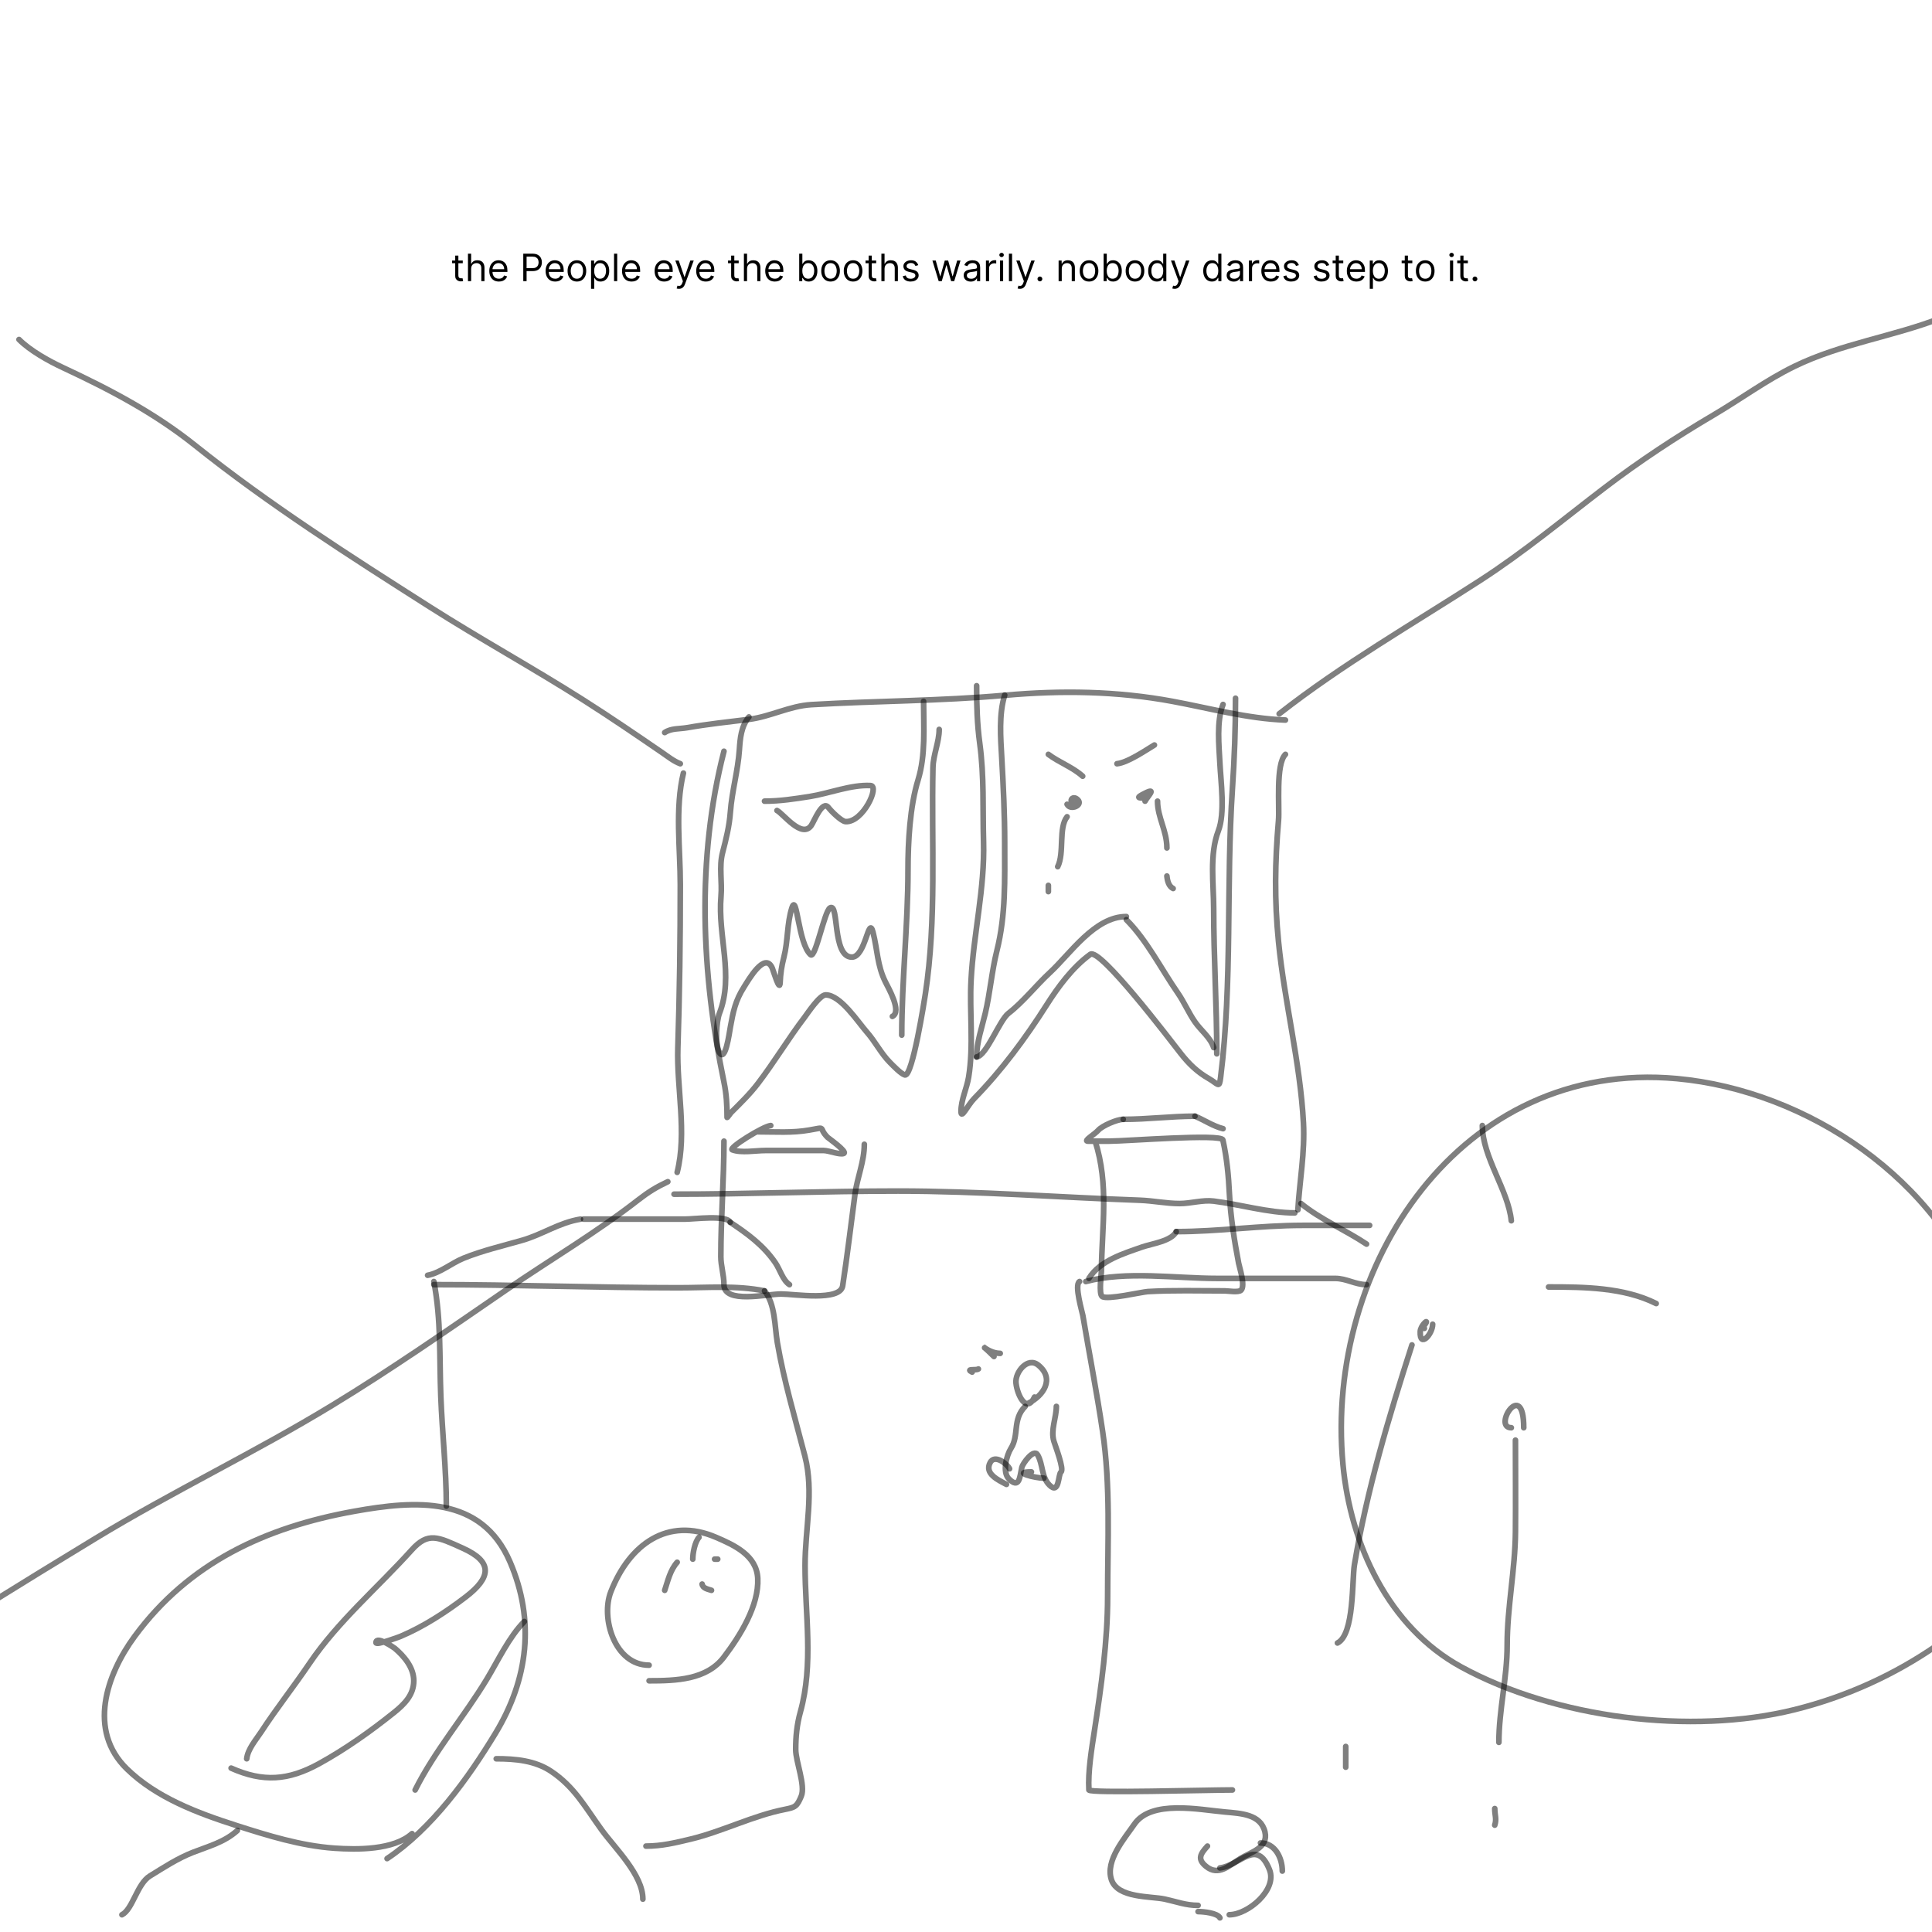 <svg width="1024" height="1024" viewBox="0 0 1024 1024" fill="none" xmlns="http://www.w3.org/2000/svg">
<g clip-path="url(#clip0_27_69)">
<path d="M759.339 701.872C759.339 707.066 752.408 714.84 752.757 705.773C752.872 702.779 756.566 699.404 755.926 700.897C755.188 702.619 752.824 704.066 754.951 704.066" stroke="black" stroke-opacity="0.5" stroke-width="3" stroke-linecap="round"/>
<path d="M801.028 756.725C790.877 756.725 807.611 730.171 807.611 756.725" stroke="black" stroke-opacity="0.5" stroke-width="3" stroke-linecap="round"/>
<path d="M748.369 712.843C736.109 750.985 724.444 789.96 717.895 829.253C716.51 837.565 717.896 866.308 708.875 870.819" stroke="black" stroke-opacity="0.5" stroke-width="3" stroke-linecap="round"/>
<path d="M803.222 763.307C803.222 779.558 803.364 795.815 803.222 812.065C803.046 832.109 798.834 851.919 798.834 871.916C798.834 889.378 794.445 906.313 794.445 923.478" stroke="black" stroke-opacity="0.5" stroke-width="3" stroke-linecap="round"/>
<path d="M792.252 958.583C792.252 962.224 793.344 964.085 792.252 967.36" stroke="black" stroke-opacity="0.5" stroke-width="3" stroke-linecap="round"/>
<path d="M713.264 925.672V936.642" stroke="black" stroke-opacity="0.5" stroke-width="3" stroke-linecap="round"/>
<path d="M820.775 682.125C839.654 682.125 860.666 682.324 877.822 690.902" stroke="black" stroke-opacity="0.5" stroke-width="3" stroke-linecap="round"/>
<path d="M801.029 647.02C799.398 630.717 785.67 613.28 785.67 596.555" stroke="black" stroke-opacity="0.5" stroke-width="3" stroke-linecap="round"/>
<path d="M639.97 978.473C636.167 982.698 634.511 985.355 639.235 989.22C645.823 994.609 651.502 988.76 657.421 985.086C662.848 981.718 672.39 979.382 670.463 971.034C668.271 961.533 657.723 961.158 649.155 960.379C635.529 959.141 610.156 953.844 601.21 966.901C596.147 974.289 585.7 986.135 589.086 996.292C592.37 1006.15 609.843 1004.94 617.375 1006.58C623.671 1007.95 628.542 1009.89 635.01 1009.89" stroke="black" stroke-opacity="0.5" stroke-width="3" stroke-linecap="round"/>
<path d="M646.584 990.046C657.417 988.692 666.117 974.126 672.852 990.965C677.121 1001.64 661.377 1014.85 651.544 1014.85" stroke="black" stroke-opacity="0.5" stroke-width="3" stroke-linecap="round"/>
<path d="M635.01 1013.19C638.051 1013.19 645.317 1013.97 646.583 1016.5" stroke="black" stroke-opacity="0.5" stroke-width="3" stroke-linecap="round"/>
<path d="M668.076 976.82C675.774 976.82 679.649 984.675 679.649 991.699" stroke="black" stroke-opacity="0.5" stroke-width="3" stroke-linecap="round"/>
<path d="M218.389 971.86C208.622 980.651 189.151 980.404 177.241 979.576C159.449 978.338 141.867 972.868 124.98 967.452C104.694 960.945 82.77 952.736 67.207 937.509C46.46 917.21 56.246 887.866 71.341 867.337C100.103 828.221 140.754 809.478 187.712 801.023C220.377 795.142 255.136 792.654 270.283 827.751C283.694 858.824 279.982 889.97 262.66 918.588C248.139 942.579 228.873 969.28 205.163 985.086" stroke="black" stroke-opacity="0.5" stroke-width="3" stroke-linecap="round"/>
<path d="M130.766 932.182C131.343 926.996 135.721 922.083 138.482 917.854C146.541 905.504 155.742 893.888 164.015 881.666C179.14 859.322 200.233 841.474 218.206 821.505C226.973 811.763 232.186 814.672 245.301 820.587C261.314 827.809 260.404 836.023 246.862 846.396C236.314 854.475 224.495 862.15 212.235 867.337C212.187 867.358 199.285 872.28 199.285 870.644C199.285 866.691 208.924 873.357 209.296 873.675C214.295 877.933 219.308 883.884 219.308 890.85C219.308 898.383 214.188 903.396 208.745 907.75C196.357 917.661 183.078 927.098 169.159 934.754C152.855 943.721 139.528 944.71 122.5 937.142" stroke="black" stroke-opacity="0.5" stroke-width="3" stroke-linecap="round"/>
<path d="M220.041 948.715C230.436 927.924 246.047 909.839 258.066 889.932C263.843 880.364 269.894 867.45 277.905 859.438" stroke="black" stroke-opacity="0.5" stroke-width="3" stroke-linecap="round"/>
<path d="M340.731 1006.58C340.731 993.687 325.938 979.613 318.871 969.84C309.954 957.508 304.453 947.063 292.051 938.795C283.555 933.131 273.205 932.182 263.027 932.182" stroke="black" stroke-opacity="0.5" stroke-width="3" stroke-linecap="round"/>
<path d="M125.806 970.207C118.894 976.427 110.717 978.483 102.292 981.78C94.007 985.022 87.043 989.67 79.514 994.271C72.648 998.467 70.332 1012 64.635 1014.85" stroke="black" stroke-opacity="0.5" stroke-width="3" stroke-linecap="round"/>
<path d="M344.036 882.584C325.822 882.584 318.322 857.624 323.738 843.732C333.56 818.536 353.882 803.796 379.489 814.8C389.236 818.989 401.045 824.405 401.625 836.568C402.316 851.078 392.178 867.082 383.714 878.267C374.536 890.395 358.274 890.85 344.036 890.85" stroke="black" stroke-opacity="0.5" stroke-width="3" stroke-linecap="round"/>
<path d="M378.754 826.373H380.407" stroke="black" stroke-opacity="0.5" stroke-width="3" stroke-linecap="round"/>
<path d="M372.143 839.599C372.428 841.886 375.281 842.299 377.102 842.906" stroke="black" stroke-opacity="0.5" stroke-width="3" stroke-linecap="round"/>
<path d="M358.916 828.026C355.215 832.189 354.017 837.764 352.303 842.906" stroke="black" stroke-opacity="0.5" stroke-width="3" stroke-linecap="round"/>
<path d="M370.488 814.8C368.309 817.252 367.182 823.059 367.182 826.373" stroke="black" stroke-opacity="0.5" stroke-width="3" stroke-linecap="round"/>
<path d="M548.321 740.466C544.144 749.341 539.19 739.647 538.493 733.026C537.905 727.441 544.618 718.883 550.341 723.565C559.138 730.763 553.113 739.723 545.014 743.772" stroke="black" stroke-opacity="0.5" stroke-width="3" stroke-linecap="round"/>
<path d="M543.361 745.425C536.48 752.306 540.294 760.638 535.83 767.652C533.514 771.291 531.126 780.217 534.727 783.818C540.394 789.484 540.5 782.687 541.616 777.664C542.029 775.805 547.891 767.498 549.974 771.143C552.869 776.209 551.887 782.792 556.22 787.124C561.547 792.451 560.755 781.439 562.374 780.144C564.108 778.756 559.335 766.341 558.608 763.979C556.754 757.953 559.894 751.479 559.894 745.425" stroke="black" stroke-opacity="0.5" stroke-width="3" stroke-linecap="round"/>
<path d="M533.44 786.757C529.078 784.447 521.666 781.115 524.806 775.184C527.185 770.692 533.703 775.709 535.093 778.49" stroke="black" stroke-opacity="0.5" stroke-width="3" stroke-linecap="round"/>
<path d="M546.667 780.144C536.017 780.144 548.638 783.45 553.28 783.45" stroke="black" stroke-opacity="0.5" stroke-width="3" stroke-linecap="round"/>
<path d="M530.135 717.32C522.624 717.32 516.703 708.847 526.829 718.973" stroke="black" stroke-opacity="0.5" stroke-width="3" stroke-linecap="round"/>
<path d="M518.562 725.586C517.579 726.446 511.395 725.309 515.255 727.239" stroke="black" stroke-opacity="0.5" stroke-width="3" stroke-linecap="round"/>
<path d="M362.223 409.751C357.709 428.371 360.569 449.911 360.569 468.901C360.569 497.723 360.217 526.435 359.283 555.238C358.585 576.797 364.201 600.229 358.916 621.369" stroke="black" stroke-opacity="0.5" stroke-width="3" stroke-linecap="round"/>
<path d="M357.262 632.941C396.694 632.941 436.449 631.288 476.021 631.288C518.832 631.288 561.472 634.659 604.149 636.156C611.201 636.403 618.21 637.901 625.182 637.901C631.15 637.901 637.449 635.887 643.276 636.615C657.21 638.357 672.305 642.861 686.261 642.861" stroke="black" stroke-opacity="0.5" stroke-width="3" stroke-linecap="round"/>
<path d="M687.916 641.208C688.811 625.988 691.694 610.625 690.855 595.1C689.102 562.664 680.794 531.253 677.629 499.027C675.438 476.724 675.736 457.246 677.629 434.917C678.256 427.52 676.039 405.095 681.303 399.831" stroke="black" stroke-opacity="0.5" stroke-width="3" stroke-linecap="round"/>
<path d="M681.302 381.645C660.937 380.852 641.379 375.428 621.417 371.726C591.925 366.256 562.525 365.84 532.692 368.511C498.505 371.573 464.305 371.459 430.098 373.471C418.502 374.153 408.232 379.882 396.941 381.278C385.983 382.632 375.142 383.779 364.243 385.687C360.027 386.425 355.833 385.905 352.303 388.258" stroke="black" stroke-opacity="0.5" stroke-width="3" stroke-linecap="round"/>
<path d="M360.57 404.791C357.106 403.492 354.126 401.073 351.11 399.005C337.241 389.495 323.327 380.013 309.135 370.991C282.424 354.011 254.665 338.767 227.941 321.76C185.771 294.925 142.492 267.344 103.396 236.066C81.859 218.837 58.18 206.43 33.316 194.827C25.778 191.309 16 185.869 10.078 179.947" stroke="black" stroke-opacity="0.5" stroke-width="3" stroke-linecap="round"/>
<path d="M689.568 637.901C699.787 646.262 713.26 652.043 724.287 659.394" stroke="black" stroke-opacity="0.5" stroke-width="3" stroke-linecap="round"/>
<path d="M383.715 398.178C369.023 455.315 371.768 516.169 383.715 573.516C385.029 579.819 385.369 585.861 385.369 592.253C385.369 592.576 387.227 589.935 387.481 589.681C392.551 584.611 397.426 579.912 401.81 574.159C410.491 562.764 417.838 550.464 426.517 539.073C428.017 537.103 434.444 527.316 437.63 527.316C445.546 527.316 454.823 541.81 459.398 546.972C463.836 551.978 467.003 558.434 471.706 563.137C473.247 564.678 477.484 569.161 479.605 569.75C483.615 570.864 490.038 529.607 490.443 526.949C496.502 487.131 493.613 446.886 494.484 406.812C494.632 400.017 497.791 393.234 497.791 386.605" stroke="black" stroke-opacity="0.5" stroke-width="3" stroke-linecap="round"/>
<path d="M517.63 363.459C517.63 373.716 517.898 383.767 519.283 393.953C521.686 411.623 520.81 428.368 521.304 446.123C521.995 471 516.02 494.692 514.69 519.417C513.779 536.38 516.141 554.046 513.405 570.852C512.416 576.923 509.363 582.876 509.363 589.038C509.363 593.627 512.737 585.937 516.344 582.241C531.012 567.21 543.498 550.325 554.736 532.643C560.875 522.985 568.469 512.669 577.882 505.824C582.935 502.149 620.014 550.921 625.826 558.361C630.135 563.876 634.629 568.206 640.706 571.679C645.789 574.584 646.187 577.156 646.952 571.036C653.299 520.256 649.803 469.025 653.197 418.109C654.269 402.03 654.85 386.175 654.85 370.073" stroke="black" stroke-opacity="0.5" stroke-width="3" stroke-linecap="round"/>
<path d="M396.94 379.992C392.792 385.062 392.318 391.216 391.888 397.443C391.123 408.54 387.926 419.427 387.112 430.417C386.554 437.95 384.872 444.607 382.979 451.909C381.032 459.42 382.817 467.413 382.152 475.055C380.312 496.223 389.143 516.95 381.326 537.052C379.724 541.17 378.878 553.477 381.234 557.718C384.437 563.484 386.504 547.744 387.112 544.4C388.61 536.162 389.714 530.405 394.368 523.091C396.81 519.254 405.445 504.085 409.339 513.172C409.859 514.384 413.265 526.067 413.473 520.887C413.667 516.023 414.271 512.047 415.493 507.293C417.69 498.753 417.076 489.466 419.718 481.209C422.432 472.729 422.984 500.093 429.638 506.008C432.198 508.283 436.917 483.047 439.925 481.209C444.844 478.203 440.959 507.293 451.498 507.293C458.857 507.293 460.316 484.784 462.703 494.067C465.112 503.434 464.903 511.693 469.316 520.52C470.988 523.864 478.089 536.156 472.99 538.705" stroke="black" stroke-opacity="0.5" stroke-width="3" stroke-linecap="round"/>
<path d="M477.951 548.625C477.951 519.358 481.258 490.313 481.258 461.002C481.258 446.274 482.252 427.507 486.585 413.425C490.674 400.134 489.524 385.69 489.524 371.726" stroke="black" stroke-opacity="0.5" stroke-width="3" stroke-linecap="round"/>
<path d="M532.508 368.419C529.35 378.684 530.356 391.024 530.947 401.668C531.784 416.744 532.508 431.516 532.508 446.674C532.508 466.289 533.152 484.789 528.375 503.895C525.651 514.792 524.795 526.113 522.221 537.052C520.438 544.631 517.629 552.367 517.629 560.198" stroke="black" stroke-opacity="0.5" stroke-width="3" stroke-linecap="round"/>
<path d="M517.629 560.198C522.888 559.541 529.747 540.73 534.529 537.052C542.211 531.143 549.295 522.101 556.481 515.468C567.235 505.54 580.191 485.801 596.986 485.801" stroke="black" stroke-opacity="0.5" stroke-width="3" stroke-linecap="round"/>
<path d="M596.986 487.454C607.792 498.26 615.522 513.677 624.265 526.306C627.639 531.179 629.932 536.696 633.358 541.645C636.621 546.358 641.43 549.696 643.278 555.238" stroke="black" stroke-opacity="0.5" stroke-width="3" stroke-linecap="round"/>
<path d="M644.931 558.545C644.931 533.062 643.277 507.223 643.277 481.668C643.277 468.51 640.957 452.817 645.757 440.336C649.381 430.916 647.065 414.41 646.584 404.791C646.104 395.194 644.676 382.282 648.237 373.379" stroke="black" stroke-opacity="0.5" stroke-width="3" stroke-linecap="round"/>
<path d="M405.207 424.63C413.387 424.63 421.174 423.429 429.271 422.15C439.375 420.555 451.155 415.794 461.418 416.364C466.333 416.637 457.386 435.979 448.192 435.468C445.915 435.342 440.427 429.799 439.099 428.029C435.909 423.776 431.5 435.33 430.006 437.489C425.011 444.704 415.131 431.246 411.82 429.59" stroke="black" stroke-opacity="0.5" stroke-width="3" stroke-linecap="round"/>
<path d="M570.534 426.284C565.531 425.728 568.206 420.833 571.269 423.896C574.136 426.763 567.315 429.765 565.574 426.284" stroke="black" stroke-opacity="0.5" stroke-width="3" stroke-linecap="round"/>
<path d="M606.905 422.977C602.856 422.977 602.184 422.766 606.905 420.405C613.368 417.174 608.145 422.15 606.905 424.63" stroke="black" stroke-opacity="0.5" stroke-width="3" stroke-linecap="round"/>
<path d="M613.518 424.63C613.518 433.33 618.477 440.177 618.477 449.429" stroke="black" stroke-opacity="0.5" stroke-width="3" stroke-linecap="round"/>
<path d="M565.573 432.897C560.914 438.72 564.25 452.076 560.613 459.349" stroke="black" stroke-opacity="0.5" stroke-width="3" stroke-linecap="round"/>
<path d="M555.654 469.268V472.575" stroke="black" stroke-opacity="0.5" stroke-width="3" stroke-linecap="round"/>
<path d="M618.479 464.309C618.749 467.015 619.504 469.781 621.785 470.922" stroke="black" stroke-opacity="0.5" stroke-width="3" stroke-linecap="round"/>
<path d="M592.025 404.791C597.788 404.151 606.878 397.864 611.865 394.872" stroke="black" stroke-opacity="0.5" stroke-width="3" stroke-linecap="round"/>
<path d="M573.84 411.404C568.499 406.597 561.367 404.116 555.654 399.831" stroke="black" stroke-opacity="0.5" stroke-width="3" stroke-linecap="round"/>
<path d="M408.513 596.57C404.478 596.936 385.814 608.563 388.123 609.428C392.898 611.219 400.584 609.796 405.574 609.796C415.922 609.796 426.27 609.796 436.618 609.796C439.162 609.796 445.13 612.178 447.181 611.357C449.382 610.477 439.113 603.289 438.639 602.815C433.378 597.554 438.697 597.2 428.903 598.958C420.074 600.542 410.839 599.876 401.9 599.876" stroke="black" stroke-opacity="0.5" stroke-width="3" stroke-linecap="round"/>
<path d="M383.714 604.836C383.714 625.216 382.061 645.518 382.061 666.007C382.061 670.991 383.714 675.762 383.714 680.886C383.714 691.239 406.37 685.846 414.024 685.846C420.955 685.846 445.348 689.859 446.63 681.529C449.1 665.472 451.004 649.133 453.151 633.033C454.355 624.003 458.111 615.662 458.111 606.489" stroke="black" stroke-opacity="0.5" stroke-width="3" stroke-linecap="round"/>
<path d="M580.453 604.836C587.873 627.92 584.005 650.103 583.76 673.906C583.745 675.296 582.339 685.701 584.127 687.132C586.622 689.128 605.203 684.741 608.375 684.56C621.933 683.785 635.579 684.193 649.155 684.193C650.9 684.193 656.449 685.165 657.789 683.825C660.165 681.449 656.964 671.906 656.503 669.497C654.237 657.629 652.24 645.125 651.635 633.033C651.135 623.021 650.288 613.835 648.145 604.193C647.391 600.798 596.737 604.836 587.893 604.836C584.127 604.836 580.361 604.836 576.596 604.836C573.975 604.836 580.309 601.131 582.015 599.141C584.173 596.623 592.215 593.263 595.333 593.263" stroke="black" stroke-opacity="0.5" stroke-width="3" stroke-linecap="round"/>
<path d="M595.332 593.263C608.32 593.263 620.746 591.61 633.357 591.61" stroke="black" stroke-opacity="0.5" stroke-width="3" stroke-linecap="round"/>
<path d="M633.357 591.61C638.352 593.681 643.048 596.926 648.237 598.223" stroke="black" stroke-opacity="0.5" stroke-width="3" stroke-linecap="round"/>
<path d="M229.961 679.233C233.878 699.799 232.848 719.23 233.635 740.036C234.37 759.471 236.574 778.821 236.574 798.268" stroke="black" stroke-opacity="0.5" stroke-width="3" stroke-linecap="round"/>
<path d="M229.961 680.886C273.203 680.886 316.4 682.539 359.65 682.539C374.855 682.539 390.296 681.21 405.207 684.193" stroke="black" stroke-opacity="0.5" stroke-width="3" stroke-linecap="round"/>
<path d="M405.207 684.193C410.956 691.22 410.557 703.064 412.004 711.563C415.446 731.785 421.481 751.858 426.607 771.724C431.549 790.874 426.699 810.299 426.699 829.772C426.699 855.782 431.28 881.966 424.219 907.383C422.384 913.991 421.739 920.384 421.739 927.222C421.739 933.707 427.05 946.388 424.679 952.021C422.427 957.368 421.618 957.907 416.045 959.002C398.975 962.355 382.837 970.748 365.896 974.8C357.957 976.698 350.673 978.473 342.383 978.473" stroke="black" stroke-opacity="0.5" stroke-width="3" stroke-linecap="round"/>
<path d="M226.654 675.926C233.131 674.749 239.44 669.412 245.575 666.925C255.83 662.768 266.228 660.426 276.803 657.373C287.723 654.221 296.094 648.096 307.664 646.167" stroke="black" stroke-opacity="0.5" stroke-width="3" stroke-linecap="round"/>
<path d="M309.318 646.167C327.198 646.167 345.078 646.167 362.958 646.167C368.033 646.167 385.043 643.863 387.022 647.821" stroke="black" stroke-opacity="0.5" stroke-width="3" stroke-linecap="round"/>
<path d="M387.021 647.821C396.228 653.958 404.551 659.984 410.902 669.221C413.515 673.022 414.827 678.482 418.433 680.886" stroke="black" stroke-opacity="0.5" stroke-width="3" stroke-linecap="round"/>
<path d="M572.186 679.233C569.264 680.903 573.629 695.44 573.931 697.235C577.375 717.682 581.358 738.081 584.402 758.589C588.689 787.472 587.066 817.083 587.066 846.212C587.066 869.953 583.689 893.876 580.085 917.303C578.6 926.96 576.578 939.061 577.146 948.715C577.254 950.549 639.903 948.715 653.196 948.715" stroke="black" stroke-opacity="0.5" stroke-width="3" stroke-linecap="round"/>
<path d="M575.492 679.233C596.968 673.506 622.988 677.58 645.113 677.58C655.553 677.58 665.993 677.58 676.433 677.58C686.843 677.58 697.252 677.58 707.661 677.58C713.638 677.58 718.308 680.886 724.286 680.886" stroke="black" stroke-opacity="0.5" stroke-width="3" stroke-linecap="round"/>
<path d="M577.146 677.579C582.985 668.092 595.642 664.379 605.344 660.955C610.334 659.194 620.896 657.865 623.438 652.781" stroke="black" stroke-opacity="0.5" stroke-width="3" stroke-linecap="round"/>
<path d="M623.438 652.781C645.929 652.781 667.885 649.474 690.395 649.474C702.243 649.474 714.091 649.474 725.94 649.474" stroke="black" stroke-opacity="0.5" stroke-width="3" stroke-linecap="round"/>
<path d="M1051.16 693.096C1028.59 625.401 957.832 578.009 888.793 571.688C774.331 561.209 701.946 670.638 711.801 776.228C715.748 818.524 735.8 862.362 774.455 883.496C824.231 910.71 896.318 919.772 951.081 906.168C1006.34 892.441 1052.94 859.527 1086.02 813.284C1117.57 769.167 1120.56 725.299 1114.79 673.349" stroke="black" stroke-opacity="0.5" stroke-width="3" stroke-linecap="round"/>
<path d="M677.996 378.339C711.52 352.085 748.823 330.703 784.54 307.616C807.837 292.557 828.686 275.158 850.67 258.385C868.849 244.516 888.45 231.591 908.167 219.993C922.356 211.646 936.29 201.374 951.06 194.184C975.951 182.066 1003.43 178.423 1028.95 168.466C1036.2 165.636 1042.42 161.522 1046.67 155.148" stroke="black" stroke-opacity="0.5" stroke-width="3" stroke-linecap="round"/>
<path d="M353.955 626.328C347.926 629.165 343.668 631.769 338.157 636.064C315.985 653.345 291.519 667.727 268.353 683.641C237.977 704.508 207.622 725.644 176.137 744.812C135.12 769.784 91.706 790.434 50.673 815.351C11.867 838.917 -26.816 862.841 -64.963 887.452C-76 894.572 -87.574 903.304 -99.039 909.036" stroke="black" stroke-opacity="0.5" stroke-width="3" stroke-linecap="round"/>
<path d="M245.278 138.091V139.511H239.625V138.091H245.278ZM241.273 135.477H242.949V145.875C242.949 146.348 243.018 146.704 243.155 146.94C243.297 147.172 243.477 147.329 243.695 147.409C243.917 147.485 244.152 147.523 244.398 147.523C244.582 147.523 244.734 147.513 244.852 147.494C244.971 147.471 245.065 147.452 245.136 147.438L245.477 148.943C245.364 148.986 245.205 149.028 245.001 149.071C244.798 149.118 244.54 149.142 244.227 149.142C243.754 149.142 243.29 149.04 242.835 148.837C242.385 148.633 242.011 148.323 241.713 147.906C241.42 147.49 241.273 146.964 241.273 146.33V135.477ZM249.71 142.438V149H248.034V134.455H249.71V139.795H249.852C250.108 139.232 250.491 138.785 251.003 138.453C251.519 138.117 252.205 137.949 253.062 137.949C253.806 137.949 254.457 138.098 255.016 138.396C255.574 138.69 256.008 139.142 256.315 139.753C256.628 140.359 256.784 141.131 256.784 142.068V149H255.108V142.182C255.108 141.315 254.883 140.645 254.433 140.172C253.988 139.694 253.37 139.455 252.58 139.455C252.03 139.455 251.538 139.571 251.102 139.803C250.671 140.035 250.33 140.373 250.08 140.818C249.833 141.263 249.71 141.803 249.71 142.438ZM264.424 149.227C263.373 149.227 262.467 148.995 261.704 148.531C260.947 148.062 260.362 147.409 259.95 146.571C259.543 145.728 259.339 144.748 259.339 143.631C259.339 142.513 259.543 141.528 259.95 140.676C260.362 139.819 260.935 139.152 261.669 138.673C262.407 138.19 263.269 137.949 264.254 137.949C264.822 137.949 265.383 138.044 265.937 138.233C266.491 138.422 266.995 138.73 267.45 139.156C267.904 139.578 268.267 140.136 268.537 140.832C268.806 141.528 268.941 142.385 268.941 143.403V144.114H260.532V142.665H267.237C267.237 142.049 267.114 141.5 266.868 141.017C266.626 140.534 266.28 140.153 265.831 139.874C265.386 139.594 264.86 139.455 264.254 139.455C263.586 139.455 263.009 139.62 262.521 139.952C262.038 140.278 261.666 140.705 261.406 141.23C261.145 141.756 261.015 142.319 261.015 142.92V143.886C261.015 144.71 261.157 145.409 261.441 145.982C261.73 146.55 262.13 146.983 262.642 147.281C263.153 147.575 263.747 147.722 264.424 147.722C264.865 147.722 265.262 147.66 265.618 147.537C265.977 147.409 266.288 147.22 266.548 146.969C266.808 146.713 267.01 146.396 267.152 146.017L268.771 146.472C268.6 147.021 268.314 147.504 267.912 147.92C267.509 148.332 267.012 148.654 266.42 148.886C265.828 149.114 265.163 149.227 264.424 149.227ZM277.343 149V134.455H282.258C283.399 134.455 284.332 134.661 285.056 135.072C285.786 135.48 286.325 136.031 286.676 136.727C287.026 137.423 287.201 138.2 287.201 139.057C287.201 139.914 287.026 140.693 286.676 141.393C286.33 142.094 285.795 142.653 285.071 143.07C284.346 143.482 283.418 143.688 282.287 143.688H278.764V142.125H282.23C283.011 142.125 283.638 141.99 284.112 141.72C284.585 141.45 284.929 141.086 285.142 140.626C285.359 140.162 285.468 139.639 285.468 139.057C285.468 138.474 285.359 137.954 285.142 137.494C284.929 137.035 284.583 136.675 284.105 136.415C283.627 136.15 282.992 136.017 282.201 136.017H279.105V149H277.343ZM294.268 149.227C293.217 149.227 292.31 148.995 291.548 148.531C290.79 148.062 290.206 147.409 289.794 146.571C289.386 145.728 289.183 144.748 289.183 143.631C289.183 142.513 289.386 141.528 289.794 140.676C290.206 139.819 290.779 139.152 291.512 138.673C292.251 138.19 293.113 137.949 294.098 137.949C294.666 137.949 295.227 138.044 295.781 138.233C296.335 138.422 296.839 138.73 297.294 139.156C297.748 139.578 298.11 140.136 298.38 140.832C298.65 141.528 298.785 142.385 298.785 143.403V144.114H290.376V142.665H297.081C297.081 142.049 296.958 141.5 296.711 141.017C296.47 140.534 296.124 140.153 295.674 139.874C295.229 139.594 294.704 139.455 294.098 139.455C293.43 139.455 292.852 139.62 292.365 139.952C291.882 140.278 291.51 140.705 291.25 141.23C290.989 141.756 290.859 142.319 290.859 142.92V143.886C290.859 144.71 291.001 145.409 291.285 145.982C291.574 146.55 291.974 146.983 292.485 147.281C292.997 147.575 293.591 147.722 294.268 147.722C294.708 147.722 295.106 147.66 295.461 147.537C295.821 147.409 296.131 147.22 296.392 146.969C296.652 146.713 296.853 146.396 296.995 146.017L298.615 146.472C298.444 147.021 298.158 147.504 297.755 147.92C297.353 148.332 296.856 148.654 296.264 148.886C295.672 149.114 295.007 149.227 294.268 149.227ZM305.767 149.227C304.782 149.227 303.918 148.993 303.174 148.524C302.436 148.055 301.858 147.4 301.441 146.557C301.029 145.714 300.824 144.729 300.824 143.602C300.824 142.466 301.029 141.474 301.441 140.626C301.858 139.779 302.436 139.121 303.174 138.652C303.918 138.183 304.782 137.949 305.767 137.949C306.752 137.949 307.613 138.183 308.352 138.652C309.095 139.121 309.673 139.779 310.085 140.626C310.502 141.474 310.71 142.466 310.71 143.602C310.71 144.729 310.502 145.714 310.085 146.557C309.673 147.4 309.095 148.055 308.352 148.524C307.613 148.993 306.752 149.227 305.767 149.227ZM305.767 147.722C306.515 147.722 307.13 147.53 307.613 147.146C308.096 146.763 308.454 146.259 308.686 145.634C308.918 145.009 309.034 144.331 309.034 143.602C309.034 142.873 308.918 142.194 308.686 141.564C308.454 140.934 308.096 140.425 307.613 140.037C307.13 139.649 306.515 139.455 305.767 139.455C305.019 139.455 304.403 139.649 303.92 140.037C303.437 140.425 303.08 140.934 302.848 141.564C302.616 142.194 302.5 142.873 302.5 143.602C302.5 144.331 302.616 145.009 302.848 145.634C303.08 146.259 303.437 146.763 303.92 147.146C304.403 147.53 305.019 147.722 305.767 147.722ZM313.268 153.091V138.091H314.888V139.824H315.087C315.21 139.634 315.38 139.393 315.598 139.099C315.821 138.801 316.138 138.536 316.55 138.304C316.966 138.067 317.53 137.949 318.24 137.949C319.159 137.949 319.968 138.179 320.669 138.638C321.37 139.097 321.917 139.748 322.31 140.591C322.703 141.434 322.899 142.428 322.899 143.574C322.899 144.729 322.703 145.731 322.31 146.578C321.917 147.421 321.372 148.074 320.676 148.538C319.98 148.998 319.178 149.227 318.268 149.227C317.568 149.227 317.007 149.111 316.585 148.879C316.164 148.643 315.839 148.375 315.612 148.077C315.385 147.774 315.21 147.523 315.087 147.324H314.945V153.091H313.268ZM314.916 143.545C314.916 144.369 315.037 145.096 315.278 145.726C315.52 146.351 315.873 146.841 316.337 147.196C316.801 147.546 317.369 147.722 318.041 147.722C318.742 147.722 319.327 147.537 319.795 147.168C320.269 146.794 320.624 146.292 320.861 145.662C321.102 145.027 321.223 144.322 321.223 143.545C321.223 142.778 321.105 142.087 320.868 141.472C320.636 140.851 320.283 140.361 319.81 140.001C319.341 139.637 318.751 139.455 318.041 139.455C317.359 139.455 316.786 139.627 316.322 139.973C315.858 140.314 315.508 140.792 315.271 141.408C315.035 142.018 314.916 142.731 314.916 143.545ZM327.132 134.455V149H325.456V134.455H327.132ZM334.776 149.227C333.725 149.227 332.818 148.995 332.056 148.531C331.298 148.062 330.713 147.409 330.301 146.571C329.894 145.728 329.691 144.748 329.691 143.631C329.691 142.513 329.894 141.528 330.301 140.676C330.713 139.819 331.286 139.152 332.02 138.673C332.759 138.19 333.621 137.949 334.605 137.949C335.174 137.949 335.735 138.044 336.289 138.233C336.843 138.422 337.347 138.73 337.801 139.156C338.256 139.578 338.618 140.136 338.888 140.832C339.158 141.528 339.293 142.385 339.293 143.403V144.114H330.884V142.665H337.588C337.588 142.049 337.465 141.5 337.219 141.017C336.978 140.534 336.632 140.153 336.182 139.874C335.737 139.594 335.212 139.455 334.605 139.455C333.938 139.455 333.36 139.62 332.873 139.952C332.39 140.278 332.018 140.705 331.757 141.23C331.497 141.756 331.367 142.319 331.367 142.92V143.886C331.367 144.71 331.509 145.409 331.793 145.982C332.082 146.55 332.482 146.983 332.993 147.281C333.505 147.575 334.099 147.722 334.776 147.722C335.216 147.722 335.614 147.66 335.969 147.537C336.329 147.409 336.639 147.22 336.9 146.969C337.16 146.713 337.361 146.396 337.503 146.017L339.123 146.472C338.952 147.021 338.666 147.504 338.263 147.92C337.861 148.332 337.364 148.654 336.772 148.886C336.18 149.114 335.515 149.227 334.776 149.227ZM352.042 149.227C350.99 149.227 350.084 148.995 349.321 148.531C348.564 148.062 347.979 147.409 347.567 146.571C347.16 145.728 346.956 144.748 346.956 143.631C346.956 142.513 347.16 141.528 347.567 140.676C347.979 139.819 348.552 139.152 349.286 138.673C350.025 138.19 350.886 137.949 351.871 137.949C352.439 137.949 353 138.044 353.554 138.233C354.108 138.422 354.613 138.73 355.067 139.156C355.522 139.578 355.884 140.136 356.154 140.832C356.424 141.528 356.559 142.385 356.559 143.403V144.114H348.15V142.665H354.854C354.854 142.049 354.731 141.5 354.485 141.017C354.243 140.534 353.898 140.153 353.448 139.874C353.003 139.594 352.477 139.455 351.871 139.455C351.203 139.455 350.626 139.62 350.138 139.952C349.655 140.278 349.283 140.705 349.023 141.23C348.763 141.756 348.632 142.319 348.632 142.92V143.886C348.632 144.71 348.775 145.409 349.059 145.982C349.347 146.55 349.748 146.983 350.259 147.281C350.77 147.575 351.364 147.722 352.042 147.722C352.482 147.722 352.88 147.66 353.235 147.537C353.595 147.409 353.905 147.22 354.165 146.969C354.426 146.713 354.627 146.396 354.769 146.017L356.388 146.472C356.218 147.021 355.931 147.504 355.529 147.92C355.126 148.332 354.629 148.654 354.037 148.886C353.445 149.114 352.78 149.227 352.042 149.227ZM359.856 153.091C359.572 153.091 359.318 153.067 359.096 153.02C358.873 152.977 358.719 152.935 358.634 152.892L359.06 151.415C359.468 151.519 359.827 151.557 360.14 151.528C360.452 151.5 360.729 151.36 360.971 151.109C361.217 150.863 361.442 150.463 361.646 149.909L361.958 149.057L357.924 138.091H359.742L362.754 146.784H362.867L365.879 138.091H367.697L363.066 150.591C362.858 151.154 362.6 151.621 362.292 151.99C361.984 152.364 361.627 152.641 361.219 152.821C360.817 153.001 360.362 153.091 359.856 153.091ZM374.092 149.227C373.041 149.227 372.134 148.995 371.372 148.531C370.615 148.062 370.03 147.409 369.618 146.571C369.211 145.728 369.007 144.748 369.007 143.631C369.007 142.513 369.211 141.528 369.618 140.676C370.03 139.819 370.603 139.152 371.337 138.673C372.075 138.19 372.937 137.949 373.922 137.949C374.49 137.949 375.051 138.044 375.605 138.233C376.159 138.422 376.663 138.73 377.118 139.156C377.572 139.578 377.935 140.136 378.205 140.832C378.474 141.528 378.609 142.385 378.609 143.403V144.114H370.2V142.665H376.905C376.905 142.049 376.782 141.5 376.536 141.017C376.294 140.534 375.948 140.153 375.499 139.874C375.054 139.594 374.528 139.455 373.922 139.455C373.254 139.455 372.677 139.62 372.189 139.952C371.706 140.278 371.334 140.705 371.074 141.23C370.813 141.756 370.683 142.319 370.683 142.92V143.886C370.683 144.71 370.825 145.409 371.109 145.982C371.398 146.55 371.798 146.983 372.31 147.281C372.821 147.575 373.415 147.722 374.092 147.722C374.533 147.722 374.93 147.66 375.286 147.537C375.645 147.409 375.955 147.22 376.216 146.969C376.476 146.713 376.678 146.396 376.82 146.017L378.439 146.472C378.268 147.021 377.982 147.504 377.58 147.92C377.177 148.332 376.68 148.654 376.088 148.886C375.496 149.114 374.831 149.227 374.092 149.227ZM391.528 138.091V139.511H385.875V138.091H391.528ZM387.523 135.477H389.199V145.875C389.199 146.348 389.268 146.704 389.405 146.94C389.547 147.172 389.727 147.329 389.945 147.409C390.167 147.485 390.402 147.523 390.648 147.523C390.832 147.523 390.984 147.513 391.102 147.494C391.221 147.471 391.315 147.452 391.386 147.438L391.727 148.943C391.614 148.986 391.455 149.028 391.251 149.071C391.048 149.118 390.79 149.142 390.477 149.142C390.004 149.142 389.54 149.04 389.085 148.837C388.635 148.633 388.261 148.323 387.963 147.906C387.67 147.49 387.523 146.964 387.523 146.33V135.477ZM395.96 142.438V149H394.284V134.455H395.96V139.795H396.102C396.358 139.232 396.741 138.785 397.253 138.453C397.769 138.117 398.455 137.949 399.312 137.949C400.056 137.949 400.707 138.098 401.266 138.396C401.824 138.69 402.258 139.142 402.565 139.753C402.878 140.359 403.034 141.131 403.034 142.068V149H401.358V142.182C401.358 141.315 401.133 140.645 400.683 140.172C400.238 139.694 399.62 139.455 398.83 139.455C398.28 139.455 397.788 139.571 397.352 139.803C396.921 140.035 396.58 140.373 396.33 140.818C396.083 141.263 395.96 141.803 395.96 142.438ZM410.674 149.227C409.623 149.227 408.717 148.995 407.954 148.531C407.197 148.062 406.612 147.409 406.2 146.571C405.793 145.728 405.589 144.748 405.589 143.631C405.589 142.513 405.793 141.528 406.2 140.676C406.612 139.819 407.185 139.152 407.919 138.673C408.657 138.19 409.519 137.949 410.504 137.949C411.072 137.949 411.633 138.044 412.187 138.233C412.741 138.422 413.245 138.73 413.7 139.156C414.154 139.578 414.517 140.136 414.787 140.832C415.056 141.528 415.191 142.385 415.191 143.403V144.114H406.782V142.665H413.487C413.487 142.049 413.364 141.5 413.118 141.017C412.876 140.534 412.53 140.153 412.081 139.874C411.636 139.594 411.11 139.455 410.504 139.455C409.836 139.455 409.259 139.62 408.771 139.952C408.288 140.278 407.916 140.705 407.656 141.23C407.395 141.756 407.265 142.319 407.265 142.92V143.886C407.265 144.71 407.407 145.409 407.691 145.982C407.98 146.55 408.38 146.983 408.892 147.281C409.403 147.575 409.997 147.722 410.674 147.722C411.115 147.722 411.512 147.66 411.868 147.537C412.227 147.409 412.538 147.22 412.798 146.969C413.058 146.713 413.26 146.396 413.402 146.017L415.021 146.472C414.85 147.021 414.564 147.504 414.162 147.92C413.759 148.332 413.262 148.654 412.67 148.886C412.078 149.114 411.413 149.227 410.674 149.227ZM423.593 149V134.455H425.27V139.824H425.412C425.535 139.634 425.705 139.393 425.923 139.099C426.145 138.801 426.463 138.536 426.875 138.304C427.291 138.067 427.855 137.949 428.565 137.949C429.484 137.949 430.293 138.179 430.994 138.638C431.695 139.097 432.242 139.748 432.635 140.591C433.028 141.434 433.224 142.428 433.224 143.574C433.224 144.729 433.028 145.731 432.635 146.578C432.242 147.421 431.697 148.074 431.001 148.538C430.305 148.998 429.502 149.227 428.593 149.227C427.893 149.227 427.332 149.111 426.91 148.879C426.489 148.643 426.164 148.375 425.937 148.077C425.71 147.774 425.535 147.523 425.412 147.324H425.213V149H423.593ZM425.241 143.545C425.241 144.369 425.362 145.096 425.603 145.726C425.845 146.351 426.198 146.841 426.662 147.196C427.126 147.546 427.694 147.722 428.366 147.722C429.067 147.722 429.652 147.537 430.12 147.168C430.594 146.794 430.949 146.292 431.186 145.662C431.427 145.027 431.548 144.322 431.548 143.545C431.548 142.778 431.43 142.087 431.193 141.472C430.961 140.851 430.608 140.361 430.135 140.001C429.666 139.637 429.076 139.455 428.366 139.455C427.684 139.455 427.111 139.627 426.647 139.973C426.183 140.314 425.833 140.792 425.596 141.408C425.359 142.018 425.241 142.731 425.241 143.545ZM440.22 149.227C439.235 149.227 438.371 148.993 437.627 148.524C436.889 148.055 436.311 147.4 435.895 146.557C435.483 145.714 435.277 144.729 435.277 143.602C435.277 142.466 435.483 141.474 435.895 140.626C436.311 139.779 436.889 139.121 437.627 138.652C438.371 138.183 439.235 137.949 440.22 137.949C441.205 137.949 442.066 138.183 442.805 138.652C443.548 139.121 444.126 139.779 444.538 140.626C444.955 141.474 445.163 142.466 445.163 143.602C445.163 144.729 444.955 145.714 444.538 146.557C444.126 147.4 443.548 148.055 442.805 148.524C442.066 148.993 441.205 149.227 440.22 149.227ZM440.22 147.722C440.968 147.722 441.583 147.53 442.066 147.146C442.549 146.763 442.907 146.259 443.139 145.634C443.371 145.009 443.487 144.331 443.487 143.602C443.487 142.873 443.371 142.194 443.139 141.564C442.907 140.934 442.549 140.425 442.066 140.037C441.583 139.649 440.968 139.455 440.22 139.455C439.472 139.455 438.856 139.649 438.373 140.037C437.89 140.425 437.533 140.934 437.301 141.564C437.069 142.194 436.953 142.873 436.953 143.602C436.953 144.331 437.069 145.009 437.301 145.634C437.533 146.259 437.89 146.763 438.373 147.146C438.856 147.53 439.472 147.722 440.22 147.722ZM452.153 149.227C451.169 149.227 450.304 148.993 449.561 148.524C448.822 148.055 448.245 147.4 447.828 146.557C447.416 145.714 447.21 144.729 447.21 143.602C447.21 142.466 447.416 141.474 447.828 140.626C448.245 139.779 448.822 139.121 449.561 138.652C450.304 138.183 451.169 137.949 452.153 137.949C453.138 137.949 454 138.183 454.739 138.652C455.482 139.121 456.06 139.779 456.472 140.626C456.888 141.474 457.097 142.466 457.097 143.602C457.097 144.729 456.888 145.714 456.472 146.557C456.06 147.4 455.482 148.055 454.739 148.524C454 148.993 453.138 149.227 452.153 149.227ZM452.153 147.722C452.902 147.722 453.517 147.53 454 147.146C454.483 146.763 454.84 146.259 455.072 145.634C455.304 145.009 455.42 144.331 455.42 143.602C455.42 142.873 455.304 142.194 455.072 141.564C454.84 140.934 454.483 140.425 454 140.037C453.517 139.649 452.902 139.455 452.153 139.455C451.405 139.455 450.79 139.649 450.307 140.037C449.824 140.425 449.466 140.934 449.234 141.564C449.002 142.194 448.886 142.873 448.886 143.602C448.886 144.331 449.002 145.009 449.234 145.634C449.466 146.259 449.824 146.763 450.307 147.146C450.79 147.53 451.405 147.722 452.153 147.722ZM464.4 138.091V139.511H458.746V138.091H464.4ZM460.394 135.477H462.07V145.875C462.07 146.348 462.139 146.704 462.276 146.94C462.418 147.172 462.598 147.329 462.816 147.409C463.038 147.485 463.273 147.523 463.519 147.523C463.703 147.523 463.855 147.513 463.973 147.494C464.092 147.471 464.186 147.452 464.257 147.438L464.598 148.943C464.485 148.986 464.326 149.028 464.123 149.071C463.919 149.118 463.661 149.142 463.348 149.142C462.875 149.142 462.411 149.04 461.956 148.837C461.507 148.633 461.132 148.323 460.834 147.906C460.541 147.49 460.394 146.964 460.394 146.33V135.477ZM468.831 142.438V149H467.155V134.455H468.831V139.795H468.973C469.229 139.232 469.613 138.785 470.124 138.453C470.64 138.117 471.327 137.949 472.184 137.949C472.927 137.949 473.578 138.098 474.137 138.396C474.695 138.69 475.129 139.142 475.436 139.753C475.749 140.359 475.905 141.131 475.905 142.068V149H474.229V142.182C474.229 141.315 474.004 140.645 473.554 140.172C473.109 139.694 472.491 139.455 471.701 139.455C471.151 139.455 470.659 139.571 470.223 139.803C469.792 140.035 469.452 140.373 469.201 140.818C468.954 141.263 468.831 141.803 468.831 142.438ZM486.699 140.534L485.193 140.96C485.098 140.709 484.959 140.465 484.774 140.229C484.594 139.987 484.348 139.788 484.036 139.632C483.723 139.476 483.323 139.398 482.835 139.398C482.168 139.398 481.611 139.552 481.166 139.859C480.726 140.162 480.506 140.548 480.506 141.017C480.506 141.434 480.657 141.763 480.96 142.004C481.263 142.246 481.737 142.447 482.381 142.608L484 143.006C484.975 143.242 485.702 143.605 486.18 144.092C486.659 144.575 486.898 145.198 486.898 145.96C486.898 146.585 486.718 147.144 486.358 147.636C486.003 148.129 485.506 148.517 484.866 148.801C484.227 149.085 483.484 149.227 482.636 149.227C481.524 149.227 480.603 148.986 479.874 148.503C479.144 148.02 478.683 147.314 478.489 146.386L480.08 145.989C480.231 146.576 480.518 147.016 480.939 147.31C481.365 147.603 481.921 147.75 482.608 147.75C483.389 147.75 484.009 147.584 484.469 147.253C484.933 146.917 485.165 146.514 485.165 146.045C485.165 145.667 485.032 145.349 484.767 145.094C484.502 144.833 484.095 144.639 483.545 144.511L481.727 144.085C480.728 143.848 479.994 143.482 479.526 142.984C479.062 142.482 478.83 141.855 478.83 141.102C478.83 140.487 479.002 139.942 479.348 139.469C479.698 138.995 480.174 138.624 480.776 138.354C481.382 138.084 482.068 137.949 482.835 137.949C483.915 137.949 484.762 138.186 485.378 138.659C485.998 139.133 486.438 139.758 486.699 140.534ZM497.517 149L494.194 138.091H495.955L498.313 146.443H498.426L500.756 138.091H502.546L504.847 146.415H504.961L507.319 138.091H509.08L505.756 149H504.108L501.722 140.619H501.551L499.165 149H497.517ZM514.506 149.256C513.815 149.256 513.187 149.125 512.624 148.865C512.06 148.6 511.613 148.219 511.282 147.722C510.95 147.22 510.784 146.614 510.784 145.903C510.784 145.278 510.908 144.772 511.154 144.384C511.4 143.991 511.729 143.683 512.141 143.46C512.553 143.238 513.007 143.072 513.505 142.963C514.007 142.849 514.511 142.759 515.017 142.693C515.68 142.608 516.218 142.544 516.63 142.501C517.046 142.454 517.349 142.376 517.539 142.267C517.733 142.158 517.83 141.969 517.83 141.699V141.642C517.83 140.941 517.638 140.397 517.255 140.009C516.876 139.62 516.301 139.426 515.529 139.426C514.729 139.426 514.101 139.601 513.647 139.952C513.192 140.302 512.873 140.676 512.688 141.074L511.097 140.506C511.381 139.843 511.76 139.327 512.233 138.957C512.712 138.583 513.232 138.323 513.796 138.176C514.364 138.025 514.923 137.949 515.472 137.949C515.822 137.949 516.225 137.991 516.679 138.077C517.139 138.157 517.581 138.325 518.007 138.581C518.438 138.837 518.796 139.223 519.08 139.739C519.364 140.255 519.506 140.946 519.506 141.812V149H517.83V147.523H517.745C517.631 147.759 517.442 148.013 517.176 148.283C516.911 148.553 516.559 148.782 516.118 148.972C515.678 149.161 515.141 149.256 514.506 149.256ZM514.762 147.75C515.425 147.75 515.983 147.62 516.438 147.359C516.897 147.099 517.243 146.763 517.475 146.351C517.712 145.939 517.83 145.506 517.83 145.051V143.517C517.759 143.602 517.603 143.68 517.361 143.751C517.124 143.818 516.85 143.877 516.537 143.929C516.23 143.976 515.929 144.019 515.635 144.057C515.346 144.09 515.112 144.118 514.932 144.142C514.497 144.199 514.089 144.291 513.711 144.419C513.337 144.542 513.033 144.729 512.801 144.98C512.574 145.226 512.461 145.562 512.461 145.989C512.461 146.571 512.676 147.011 513.107 147.31C513.542 147.603 514.094 147.75 514.762 147.75ZM522.565 149V138.091H524.185V139.739H524.298C524.497 139.199 524.857 138.761 525.378 138.425C525.899 138.089 526.486 137.92 527.139 137.92C527.262 137.92 527.416 137.923 527.601 137.928C527.786 137.932 527.925 137.939 528.02 137.949V139.653C527.963 139.639 527.833 139.618 527.629 139.589C527.43 139.556 527.22 139.54 526.997 139.54C526.467 139.54 525.993 139.651 525.577 139.874C525.165 140.091 524.838 140.394 524.597 140.783C524.36 141.166 524.241 141.604 524.241 142.097V149H522.565ZM530.007 149V138.091H531.683V149H530.007ZM530.859 136.273C530.532 136.273 530.251 136.161 530.014 135.939C529.782 135.716 529.666 135.449 529.666 135.136C529.666 134.824 529.782 134.556 530.014 134.334C530.251 134.111 530.532 134 530.859 134C531.186 134 531.465 134.111 531.697 134.334C531.934 134.556 532.052 134.824 532.052 135.136C532.052 135.449 531.934 135.716 531.697 135.939C531.465 136.161 531.186 136.273 530.859 136.273ZM536.429 134.455V149H534.753V134.455H536.429ZM540.578 153.091C540.294 153.091 540.041 153.067 539.819 153.02C539.596 152.977 539.442 152.935 539.357 152.892L539.783 151.415C540.19 151.519 540.55 151.557 540.863 151.528C541.175 151.5 541.452 151.36 541.694 151.109C541.94 150.863 542.165 150.463 542.368 149.909L542.681 149.057L538.647 138.091H540.465L543.476 146.784H543.59L546.601 138.091H548.419L543.789 150.591C543.58 151.154 543.322 151.621 543.015 151.99C542.707 152.364 542.349 152.641 541.942 152.821C541.54 153.001 541.085 153.091 540.578 153.091ZM551.17 149.114C550.819 149.114 550.519 148.988 550.268 148.737C550.017 148.486 549.891 148.186 549.891 147.835C549.891 147.485 550.017 147.184 550.268 146.933C550.519 146.682 550.819 146.557 551.17 146.557C551.52 146.557 551.821 146.682 552.072 146.933C552.323 147.184 552.448 147.485 552.448 147.835C552.448 148.067 552.389 148.28 552.271 148.474C552.157 148.669 552.003 148.825 551.809 148.943C551.62 149.057 551.406 149.114 551.17 149.114ZM562.757 142.438V149H561.081V138.091H562.7V139.795H562.842C563.098 139.241 563.486 138.796 564.007 138.46C564.528 138.119 565.2 137.949 566.024 137.949C566.763 137.949 567.409 138.1 567.963 138.403C568.517 138.702 568.948 139.156 569.256 139.767C569.563 140.373 569.717 141.14 569.717 142.068V149H568.041V142.182C568.041 141.325 567.819 140.657 567.374 140.179C566.929 139.696 566.318 139.455 565.541 139.455C565.006 139.455 564.528 139.571 564.107 139.803C563.69 140.035 563.361 140.373 563.119 140.818C562.878 141.263 562.757 141.803 562.757 142.438ZM577.212 149.227C576.227 149.227 575.363 148.993 574.62 148.524C573.881 148.055 573.303 147.4 572.887 146.557C572.475 145.714 572.269 144.729 572.269 143.602C572.269 142.466 572.475 141.474 572.887 140.626C573.303 139.779 573.881 139.121 574.62 138.652C575.363 138.183 576.227 137.949 577.212 137.949C578.197 137.949 579.059 138.183 579.797 138.652C580.541 139.121 581.118 139.779 581.53 140.626C581.947 141.474 582.155 142.466 582.155 143.602C582.155 144.729 581.947 145.714 581.53 146.557C581.118 147.4 580.541 148.055 579.797 148.524C579.059 148.993 578.197 149.227 577.212 149.227ZM577.212 147.722C577.96 147.722 578.576 147.53 579.059 147.146C579.542 146.763 579.899 146.259 580.131 145.634C580.363 145.009 580.479 144.331 580.479 143.602C580.479 142.873 580.363 142.194 580.131 141.564C579.899 140.934 579.542 140.425 579.059 140.037C578.576 139.649 577.96 139.455 577.212 139.455C576.464 139.455 575.848 139.649 575.365 140.037C574.882 140.425 574.525 140.934 574.293 141.564C574.061 142.194 573.945 142.873 573.945 143.602C573.945 144.331 574.061 145.009 574.293 145.634C574.525 146.259 574.882 146.763 575.365 147.146C575.848 147.53 576.464 147.722 577.212 147.722ZM584.941 149V134.455H586.617V139.824H586.759C586.882 139.634 587.053 139.393 587.271 139.099C587.493 138.801 587.81 138.536 588.222 138.304C588.639 138.067 589.202 137.949 589.913 137.949C590.831 137.949 591.641 138.179 592.342 138.638C593.042 139.097 593.589 139.748 593.982 140.591C594.375 141.434 594.572 142.428 594.572 143.574C594.572 144.729 594.375 145.731 593.982 146.578C593.589 147.421 593.045 148.074 592.349 148.538C591.653 148.998 590.85 149.227 589.941 149.227C589.24 149.227 588.679 149.111 588.258 148.879C587.836 148.643 587.512 148.375 587.285 148.077C587.058 147.774 586.882 147.523 586.759 147.324H586.56V149H584.941ZM586.589 143.545C586.589 144.369 586.71 145.096 586.951 145.726C587.192 146.351 587.545 146.841 588.009 147.196C588.473 147.546 589.041 147.722 589.714 147.722C590.415 147.722 590.999 147.537 591.468 147.168C591.942 146.794 592.297 146.292 592.533 145.662C592.775 145.027 592.896 144.322 592.896 143.545C592.896 142.778 592.777 142.087 592.54 141.472C592.308 140.851 591.956 140.361 591.482 140.001C591.013 139.637 590.424 139.455 589.714 139.455C589.032 139.455 588.459 139.627 587.995 139.973C587.531 140.314 587.181 140.792 586.944 141.408C586.707 142.018 586.589 142.731 586.589 143.545ZM601.567 149.227C600.583 149.227 599.719 148.993 598.975 148.524C598.237 148.055 597.659 147.4 597.242 146.557C596.83 145.714 596.624 144.729 596.624 143.602C596.624 142.466 596.83 141.474 597.242 140.626C597.659 139.779 598.237 139.121 598.975 138.652C599.719 138.183 600.583 137.949 601.567 137.949C602.552 137.949 603.414 138.183 604.153 138.652C604.896 139.121 605.474 139.779 605.886 140.626C606.302 141.474 606.511 142.466 606.511 143.602C606.511 144.729 606.302 145.714 605.886 146.557C605.474 147.4 604.896 148.055 604.153 148.524C603.414 148.993 602.552 149.227 601.567 149.227ZM601.567 147.722C602.316 147.722 602.931 147.53 603.414 147.146C603.897 146.763 604.254 146.259 604.487 145.634C604.719 145.009 604.835 144.331 604.835 143.602C604.835 142.873 604.719 142.194 604.487 141.564C604.254 140.934 603.897 140.425 603.414 140.037C602.931 139.649 602.316 139.455 601.567 139.455C600.819 139.455 600.204 139.649 599.721 140.037C599.238 140.425 598.88 140.934 598.648 141.564C598.416 142.194 598.3 142.873 598.3 143.602C598.3 144.331 598.416 145.009 598.648 145.634C598.88 146.259 599.238 146.763 599.721 147.146C600.204 147.53 600.819 147.722 601.567 147.722ZM613.189 149.227C612.279 149.227 611.477 148.998 610.781 148.538C610.085 148.074 609.54 147.421 609.147 146.578C608.754 145.731 608.558 144.729 608.558 143.574C608.558 142.428 608.754 141.434 609.147 140.591C609.54 139.748 610.087 139.097 610.788 138.638C611.489 138.179 612.298 137.949 613.217 137.949C613.927 137.949 614.488 138.067 614.9 138.304C615.317 138.536 615.634 138.801 615.852 139.099C616.074 139.393 616.247 139.634 616.37 139.824H616.512V134.455H618.189V149H616.569V147.324H616.37C616.247 147.523 616.072 147.774 615.845 148.077C615.618 148.375 615.293 148.643 614.872 148.879C614.45 149.111 613.889 149.227 613.189 149.227ZM613.416 147.722C614.088 147.722 614.656 147.546 615.12 147.196C615.584 146.841 615.937 146.351 616.179 145.726C616.42 145.096 616.541 144.369 616.541 143.545C616.541 142.731 616.422 142.018 616.186 141.408C615.949 140.792 615.599 140.314 615.135 139.973C614.671 139.627 614.098 139.455 613.416 139.455C612.706 139.455 612.114 139.637 611.64 140.001C611.172 140.361 610.819 140.851 610.582 141.472C610.35 142.087 610.234 142.778 610.234 143.545C610.234 144.322 610.352 145.027 610.589 145.662C610.831 146.292 611.186 146.794 611.654 147.168C612.128 147.537 612.715 147.722 613.416 147.722ZM622.571 153.091C622.287 153.091 622.033 153.067 621.811 153.02C621.588 152.977 621.434 152.935 621.349 152.892L621.775 151.415C622.182 151.519 622.542 151.557 622.855 151.528C623.167 151.5 623.444 151.36 623.686 151.109C623.932 150.863 624.157 150.463 624.36 149.909L624.673 149.057L620.639 138.091H622.457L625.468 146.784H625.582L628.593 138.091H630.412L625.781 150.591C625.573 151.154 625.315 151.621 625.007 151.99C624.699 152.364 624.342 152.641 623.934 152.821C623.532 153.001 623.077 153.091 622.571 153.091ZM642.368 149.227C641.459 149.227 640.657 148.998 639.961 148.538C639.265 148.074 638.72 147.421 638.327 146.578C637.934 145.731 637.738 144.729 637.738 143.574C637.738 142.428 637.934 141.434 638.327 140.591C638.72 139.748 639.267 139.097 639.968 138.638C640.668 138.179 641.478 137.949 642.397 137.949C643.107 137.949 643.668 138.067 644.08 138.304C644.497 138.536 644.814 138.801 645.032 139.099C645.254 139.393 645.427 139.634 645.55 139.824H645.692V134.455H647.368V149H645.749V147.324H645.55C645.427 147.523 645.252 147.774 645.025 148.077C644.797 148.375 644.473 148.643 644.051 148.879C643.63 149.111 643.069 149.227 642.368 149.227ZM642.596 147.722C643.268 147.722 643.836 147.546 644.3 147.196C644.764 146.841 645.117 146.351 645.358 145.726C645.6 145.096 645.721 144.369 645.721 143.545C645.721 142.731 645.602 142.018 645.365 141.408C645.129 140.792 644.778 140.314 644.314 139.973C643.85 139.627 643.277 139.455 642.596 139.455C641.885 139.455 641.293 139.637 640.82 140.001C640.351 140.361 639.998 140.851 639.762 141.472C639.53 142.087 639.414 142.778 639.414 143.545C639.414 144.322 639.532 145.027 639.769 145.662C640.01 146.292 640.365 146.794 640.834 147.168C641.308 147.537 641.895 147.722 642.596 147.722ZM653.881 149.256C653.19 149.256 652.562 149.125 651.999 148.865C651.435 148.6 650.988 148.219 650.657 147.722C650.325 147.22 650.159 146.614 650.159 145.903C650.159 145.278 650.283 144.772 650.529 144.384C650.775 143.991 651.104 143.683 651.516 143.46C651.928 143.238 652.382 143.072 652.88 142.963C653.382 142.849 653.886 142.759 654.392 142.693C655.055 142.608 655.593 142.544 656.005 142.501C656.421 142.454 656.724 142.376 656.914 142.267C657.108 142.158 657.205 141.969 657.205 141.699V141.642C657.205 140.941 657.013 140.397 656.63 140.009C656.251 139.62 655.676 139.426 654.904 139.426C654.104 139.426 653.476 139.601 653.022 139.952C652.567 140.302 652.248 140.676 652.063 141.074L650.472 140.506C650.756 139.843 651.135 139.327 651.608 138.957C652.087 138.583 652.607 138.323 653.171 138.176C653.739 138.025 654.298 137.949 654.847 137.949C655.197 137.949 655.6 137.991 656.054 138.077C656.514 138.157 656.956 138.325 657.382 138.581C657.813 138.837 658.171 139.223 658.455 139.739C658.739 140.255 658.881 140.946 658.881 141.812V149H657.205V147.523H657.12C657.006 147.759 656.817 148.013 656.551 148.283C656.286 148.553 655.934 148.782 655.493 148.972C655.053 149.161 654.516 149.256 653.881 149.256ZM654.137 147.75C654.8 147.75 655.358 147.62 655.813 147.359C656.272 147.099 656.618 146.763 656.85 146.351C657.087 145.939 657.205 145.506 657.205 145.051V143.517C657.134 143.602 656.978 143.68 656.736 143.751C656.499 143.818 656.225 143.877 655.912 143.929C655.605 143.976 655.304 144.019 655.01 144.057C654.721 144.09 654.487 144.118 654.307 144.142C653.872 144.199 653.464 144.291 653.086 144.419C652.712 144.542 652.408 144.729 652.176 144.98C651.949 145.226 651.836 145.562 651.836 145.989C651.836 146.571 652.051 147.011 652.482 147.31C652.917 147.603 653.469 147.75 654.137 147.75ZM661.94 149V138.091H663.56V139.739H663.673C663.872 139.199 664.232 138.761 664.753 138.425C665.274 138.089 665.861 137.92 666.514 137.92C666.637 137.92 666.791 137.923 666.976 137.928C667.161 137.932 667.3 137.939 667.395 137.949V139.653C667.338 139.639 667.208 139.618 667.004 139.589C666.805 139.556 666.595 139.54 666.372 139.54C665.842 139.54 665.368 139.651 664.952 139.874C664.54 140.091 664.213 140.394 663.972 140.783C663.735 141.166 663.616 141.604 663.616 142.097V149H661.94ZM673.624 149.227C672.572 149.227 671.666 148.995 670.903 148.531C670.146 148.062 669.561 147.409 669.149 146.571C668.742 145.728 668.538 144.748 668.538 143.631C668.538 142.513 668.742 141.528 669.149 140.676C669.561 139.819 670.134 139.152 670.868 138.673C671.607 138.19 672.468 137.949 673.453 137.949C674.021 137.949 674.582 138.044 675.136 138.233C675.69 138.422 676.195 138.73 676.649 139.156C677.104 139.578 677.466 140.136 677.736 140.832C678.006 141.528 678.141 142.385 678.141 143.403V144.114H669.732V142.665H676.436C676.436 142.049 676.313 141.5 676.067 141.017C675.825 140.534 675.48 140.153 675.03 139.874C674.585 139.594 674.059 139.455 673.453 139.455C672.786 139.455 672.208 139.62 671.72 139.952C671.237 140.278 670.866 140.705 670.605 141.23C670.345 141.756 670.214 142.319 670.214 142.92V143.886C670.214 144.71 670.357 145.409 670.641 145.982C670.929 146.55 671.33 146.983 671.841 147.281C672.352 147.575 672.946 147.722 673.624 147.722C674.064 147.722 674.462 147.66 674.817 147.537C675.177 147.409 675.487 147.22 675.747 146.969C676.008 146.713 676.209 146.396 676.351 146.017L677.97 146.472C677.8 147.021 677.513 147.504 677.111 147.92C676.708 148.332 676.211 148.654 675.619 148.886C675.027 149.114 674.362 149.227 673.624 149.227ZM688.418 140.534L686.912 140.96C686.817 140.709 686.678 140.465 686.493 140.229C686.313 139.987 686.067 139.788 685.754 139.632C685.442 139.476 685.042 139.398 684.554 139.398C683.886 139.398 683.33 139.552 682.885 139.859C682.445 140.162 682.224 140.548 682.224 141.017C682.224 141.434 682.376 141.763 682.679 142.004C682.982 142.246 683.455 142.447 684.099 142.608L685.719 143.006C686.694 143.242 687.421 143.605 687.899 144.092C688.377 144.575 688.616 145.198 688.616 145.96C688.616 146.585 688.437 147.144 688.077 147.636C687.722 148.129 687.224 148.517 686.585 148.801C685.946 149.085 685.203 149.227 684.355 149.227C683.242 149.227 682.321 148.986 681.592 148.503C680.863 148.02 680.402 147.314 680.207 146.386L681.798 145.989C681.95 146.576 682.236 147.016 682.658 147.31C683.084 147.603 683.64 147.75 684.327 147.75C685.108 147.75 685.728 147.584 686.188 147.253C686.652 146.917 686.884 146.514 686.884 146.045C686.884 145.667 686.751 145.349 686.486 145.094C686.221 144.833 685.813 144.639 685.264 144.511L683.446 144.085C682.447 143.848 681.713 143.482 681.244 142.984C680.78 142.482 680.548 141.855 680.548 141.102C680.548 140.487 680.721 139.942 681.067 139.469C681.417 138.995 681.893 138.624 682.494 138.354C683.1 138.084 683.787 137.949 684.554 137.949C685.634 137.949 686.481 138.186 687.097 138.659C687.717 139.133 688.157 139.758 688.418 140.534ZM704.492 140.534L702.986 140.96C702.891 140.709 702.752 140.465 702.567 140.229C702.387 139.987 702.141 139.788 701.828 139.632C701.516 139.476 701.116 139.398 700.628 139.398C699.961 139.398 699.404 139.552 698.959 139.859C698.519 140.162 698.299 140.548 698.299 141.017C698.299 141.434 698.45 141.763 698.753 142.004C699.056 142.246 699.53 142.447 700.174 142.608L701.793 143.006C702.768 143.242 703.495 143.605 703.973 144.092C704.452 144.575 704.691 145.198 704.691 145.96C704.691 146.585 704.511 147.144 704.151 147.636C703.796 148.129 703.299 148.517 702.659 148.801C702.02 149.085 701.277 149.227 700.429 149.227C699.317 149.227 698.396 148.986 697.667 148.503C696.937 148.02 696.476 147.314 696.282 146.386L697.873 145.989C698.024 146.576 698.31 147.016 698.732 147.31C699.158 147.603 699.714 147.75 700.401 147.75C701.182 147.75 701.802 147.584 702.262 147.253C702.726 146.917 702.958 146.514 702.958 146.045C702.958 145.667 702.825 145.349 702.56 145.094C702.295 144.833 701.888 144.639 701.338 144.511L699.52 144.085C698.521 143.848 697.787 143.482 697.319 142.984C696.855 142.482 696.623 141.855 696.623 141.102C696.623 140.487 696.795 139.942 697.141 139.469C697.491 138.995 697.967 138.624 698.569 138.354C699.175 138.084 699.861 137.949 700.628 137.949C701.708 137.949 702.555 138.186 703.171 138.659C703.791 139.133 704.231 139.758 704.492 140.534ZM711.958 138.091V139.511H706.305V138.091H711.958ZM707.952 135.477H709.629V145.875C709.629 146.348 709.697 146.704 709.835 146.94C709.977 147.172 710.156 147.329 710.374 147.409C710.597 147.485 710.831 147.523 711.077 147.523C711.262 147.523 711.414 147.513 711.532 147.494C711.65 147.471 711.745 147.452 711.816 147.438L712.157 148.943C712.043 148.986 711.885 149.028 711.681 149.071C711.478 149.118 711.219 149.142 710.907 149.142C710.433 149.142 709.969 149.04 709.515 148.837C709.065 148.633 708.691 148.323 708.393 147.906C708.099 147.49 707.952 146.964 707.952 146.33V135.477ZM718.936 149.227C717.885 149.227 716.978 148.995 716.216 148.531C715.458 148.062 714.874 147.409 714.462 146.571C714.054 145.728 713.851 144.748 713.851 143.631C713.851 142.513 714.054 141.528 714.462 140.676C714.874 139.819 715.446 139.152 716.18 138.673C716.919 138.19 717.781 137.949 718.766 137.949C719.334 137.949 719.895 138.044 720.449 138.233C721.003 138.422 721.507 138.73 721.962 139.156C722.416 139.578 722.778 140.136 723.048 140.832C723.318 141.528 723.453 142.385 723.453 143.403V144.114H715.044V142.665H721.749C721.749 142.049 721.625 141.5 721.379 141.017C721.138 140.534 720.792 140.153 720.342 139.874C719.897 139.594 719.372 139.455 718.766 139.455C718.098 139.455 717.52 139.62 717.033 139.952C716.55 140.278 716.178 140.705 715.918 141.23C715.657 141.756 715.527 142.319 715.527 142.92V143.886C715.527 144.71 715.669 145.409 715.953 145.982C716.242 146.55 716.642 146.983 717.153 147.281C717.665 147.575 718.259 147.722 718.936 147.722C719.376 147.722 719.774 147.66 720.129 147.537C720.489 147.409 720.799 147.22 721.06 146.969C721.32 146.713 721.521 146.396 721.663 146.017L723.283 146.472C723.112 147.021 722.826 147.504 722.423 147.92C722.021 148.332 721.524 148.654 720.932 148.886C720.34 149.114 719.675 149.227 718.936 149.227ZM726.003 153.091V138.091H727.622V139.824H727.821C727.944 139.634 728.115 139.393 728.332 139.099C728.555 138.801 728.872 138.536 729.284 138.304C729.701 138.067 730.264 137.949 730.974 137.949C731.893 137.949 732.703 138.179 733.403 138.638C734.104 139.097 734.651 139.748 735.044 140.591C735.437 141.434 735.634 142.428 735.634 143.574C735.634 144.729 735.437 145.731 735.044 146.578C734.651 147.421 734.107 148.074 733.411 148.538C732.714 148.998 731.912 149.227 731.003 149.227C730.302 149.227 729.741 149.111 729.32 148.879C728.898 148.643 728.574 148.375 728.347 148.077C728.119 147.774 727.944 147.523 727.821 147.324H727.679V153.091H726.003ZM727.651 143.545C727.651 144.369 727.771 145.096 728.013 145.726C728.254 146.351 728.607 146.841 729.071 147.196C729.535 147.546 730.103 147.722 730.776 147.722C731.476 147.722 732.061 147.537 732.53 147.168C733.003 146.794 733.358 146.292 733.595 145.662C733.837 145.027 733.957 144.322 733.957 143.545C733.957 142.778 733.839 142.087 733.602 141.472C733.37 140.851 733.018 140.361 732.544 140.001C732.075 139.637 731.486 139.455 730.776 139.455C730.094 139.455 729.521 139.627 729.057 139.973C728.593 140.314 728.242 140.792 728.006 141.408C727.769 142.018 727.651 142.731 727.651 143.545ZM748.56 138.091V139.511H742.906V138.091H748.56ZM744.554 135.477H746.23V145.875C746.23 146.348 746.299 146.704 746.436 146.94C746.578 147.172 746.758 147.329 746.976 147.409C747.198 147.485 747.433 147.523 747.679 147.523C747.864 147.523 748.015 147.513 748.134 147.494C748.252 147.471 748.347 147.452 748.418 147.438L748.759 148.943C748.645 148.986 748.486 149.028 748.283 149.071C748.079 149.118 747.821 149.142 747.509 149.142C747.035 149.142 746.571 149.04 746.116 148.837C745.667 148.633 745.293 148.323 744.994 147.906C744.701 147.49 744.554 146.964 744.554 146.33V135.477ZM755.396 149.227C754.411 149.227 753.547 148.993 752.803 148.524C752.065 148.055 751.487 147.4 751.07 146.557C750.658 145.714 750.452 144.729 750.452 143.602C750.452 142.466 750.658 141.474 751.07 140.626C751.487 139.779 752.065 139.121 752.803 138.652C753.547 138.183 754.411 137.949 755.396 137.949C756.38 137.949 757.242 138.183 757.981 138.652C758.724 139.121 759.302 139.779 759.714 140.626C760.13 141.474 760.339 142.466 760.339 143.602C760.339 144.729 760.13 145.714 759.714 146.557C759.302 147.4 758.724 148.055 757.981 148.524C757.242 148.993 756.38 149.227 755.396 149.227ZM755.396 147.722C756.144 147.722 756.759 147.53 757.242 147.146C757.725 146.763 758.083 146.259 758.315 145.634C758.547 145.009 758.663 144.331 758.663 143.602C758.663 142.873 758.547 142.194 758.315 141.564C758.083 140.934 757.725 140.425 757.242 140.037C756.759 139.649 756.144 139.455 755.396 139.455C754.647 139.455 754.032 139.649 753.549 140.037C753.066 140.425 752.709 140.934 752.477 141.564C752.245 142.194 752.129 142.873 752.129 143.602C752.129 144.331 752.245 145.009 752.477 145.634C752.709 146.259 753.066 146.763 753.549 147.146C754.032 147.53 754.647 147.722 755.396 147.722ZM768.522 149V138.091H770.199V149H768.522ZM769.375 136.273C769.048 136.273 768.766 136.161 768.529 135.939C768.297 135.716 768.181 135.449 768.181 135.136C768.181 134.824 768.297 134.556 768.529 134.334C768.766 134.111 769.048 134 769.375 134C769.701 134 769.981 134.111 770.213 134.334C770.449 134.556 770.568 134.824 770.568 135.136C770.568 135.449 770.449 135.716 770.213 135.939C769.981 136.161 769.701 136.273 769.375 136.273ZM778.013 138.091V139.511H772.359V138.091H778.013ZM774.007 135.477H775.683V145.875C775.683 146.348 775.752 146.704 775.889 146.94C776.031 147.172 776.211 147.329 776.429 147.409C776.652 147.485 776.886 147.523 777.132 147.523C777.317 147.523 777.468 147.513 777.587 147.494C777.705 147.471 777.8 147.452 777.871 147.438L778.212 148.943C778.098 148.986 777.939 149.028 777.736 149.071C777.532 149.118 777.274 149.142 776.962 149.142C776.488 149.142 776.024 149.04 775.57 148.837C775.12 148.633 774.746 148.323 774.447 147.906C774.154 147.49 774.007 146.964 774.007 146.33V135.477ZM781.756 149.114C781.405 149.114 781.105 148.988 780.854 148.737C780.603 148.486 780.477 148.186 780.477 147.835C780.477 147.485 780.603 147.184 780.854 146.933C781.105 146.682 781.405 146.557 781.756 146.557C782.106 146.557 782.407 146.682 782.658 146.933C782.909 147.184 783.034 147.485 783.034 147.835C783.034 148.067 782.975 148.28 782.857 148.474C782.743 148.669 782.589 148.825 782.395 148.943C782.205 149.057 781.992 149.114 781.756 149.114Z" fill="black"/>
</g>
<defs>
<clipPath id="clip0_27_69">
<rect width="1024" height="1024" fill="white"/>
</clipPath>
</defs>
</svg>
